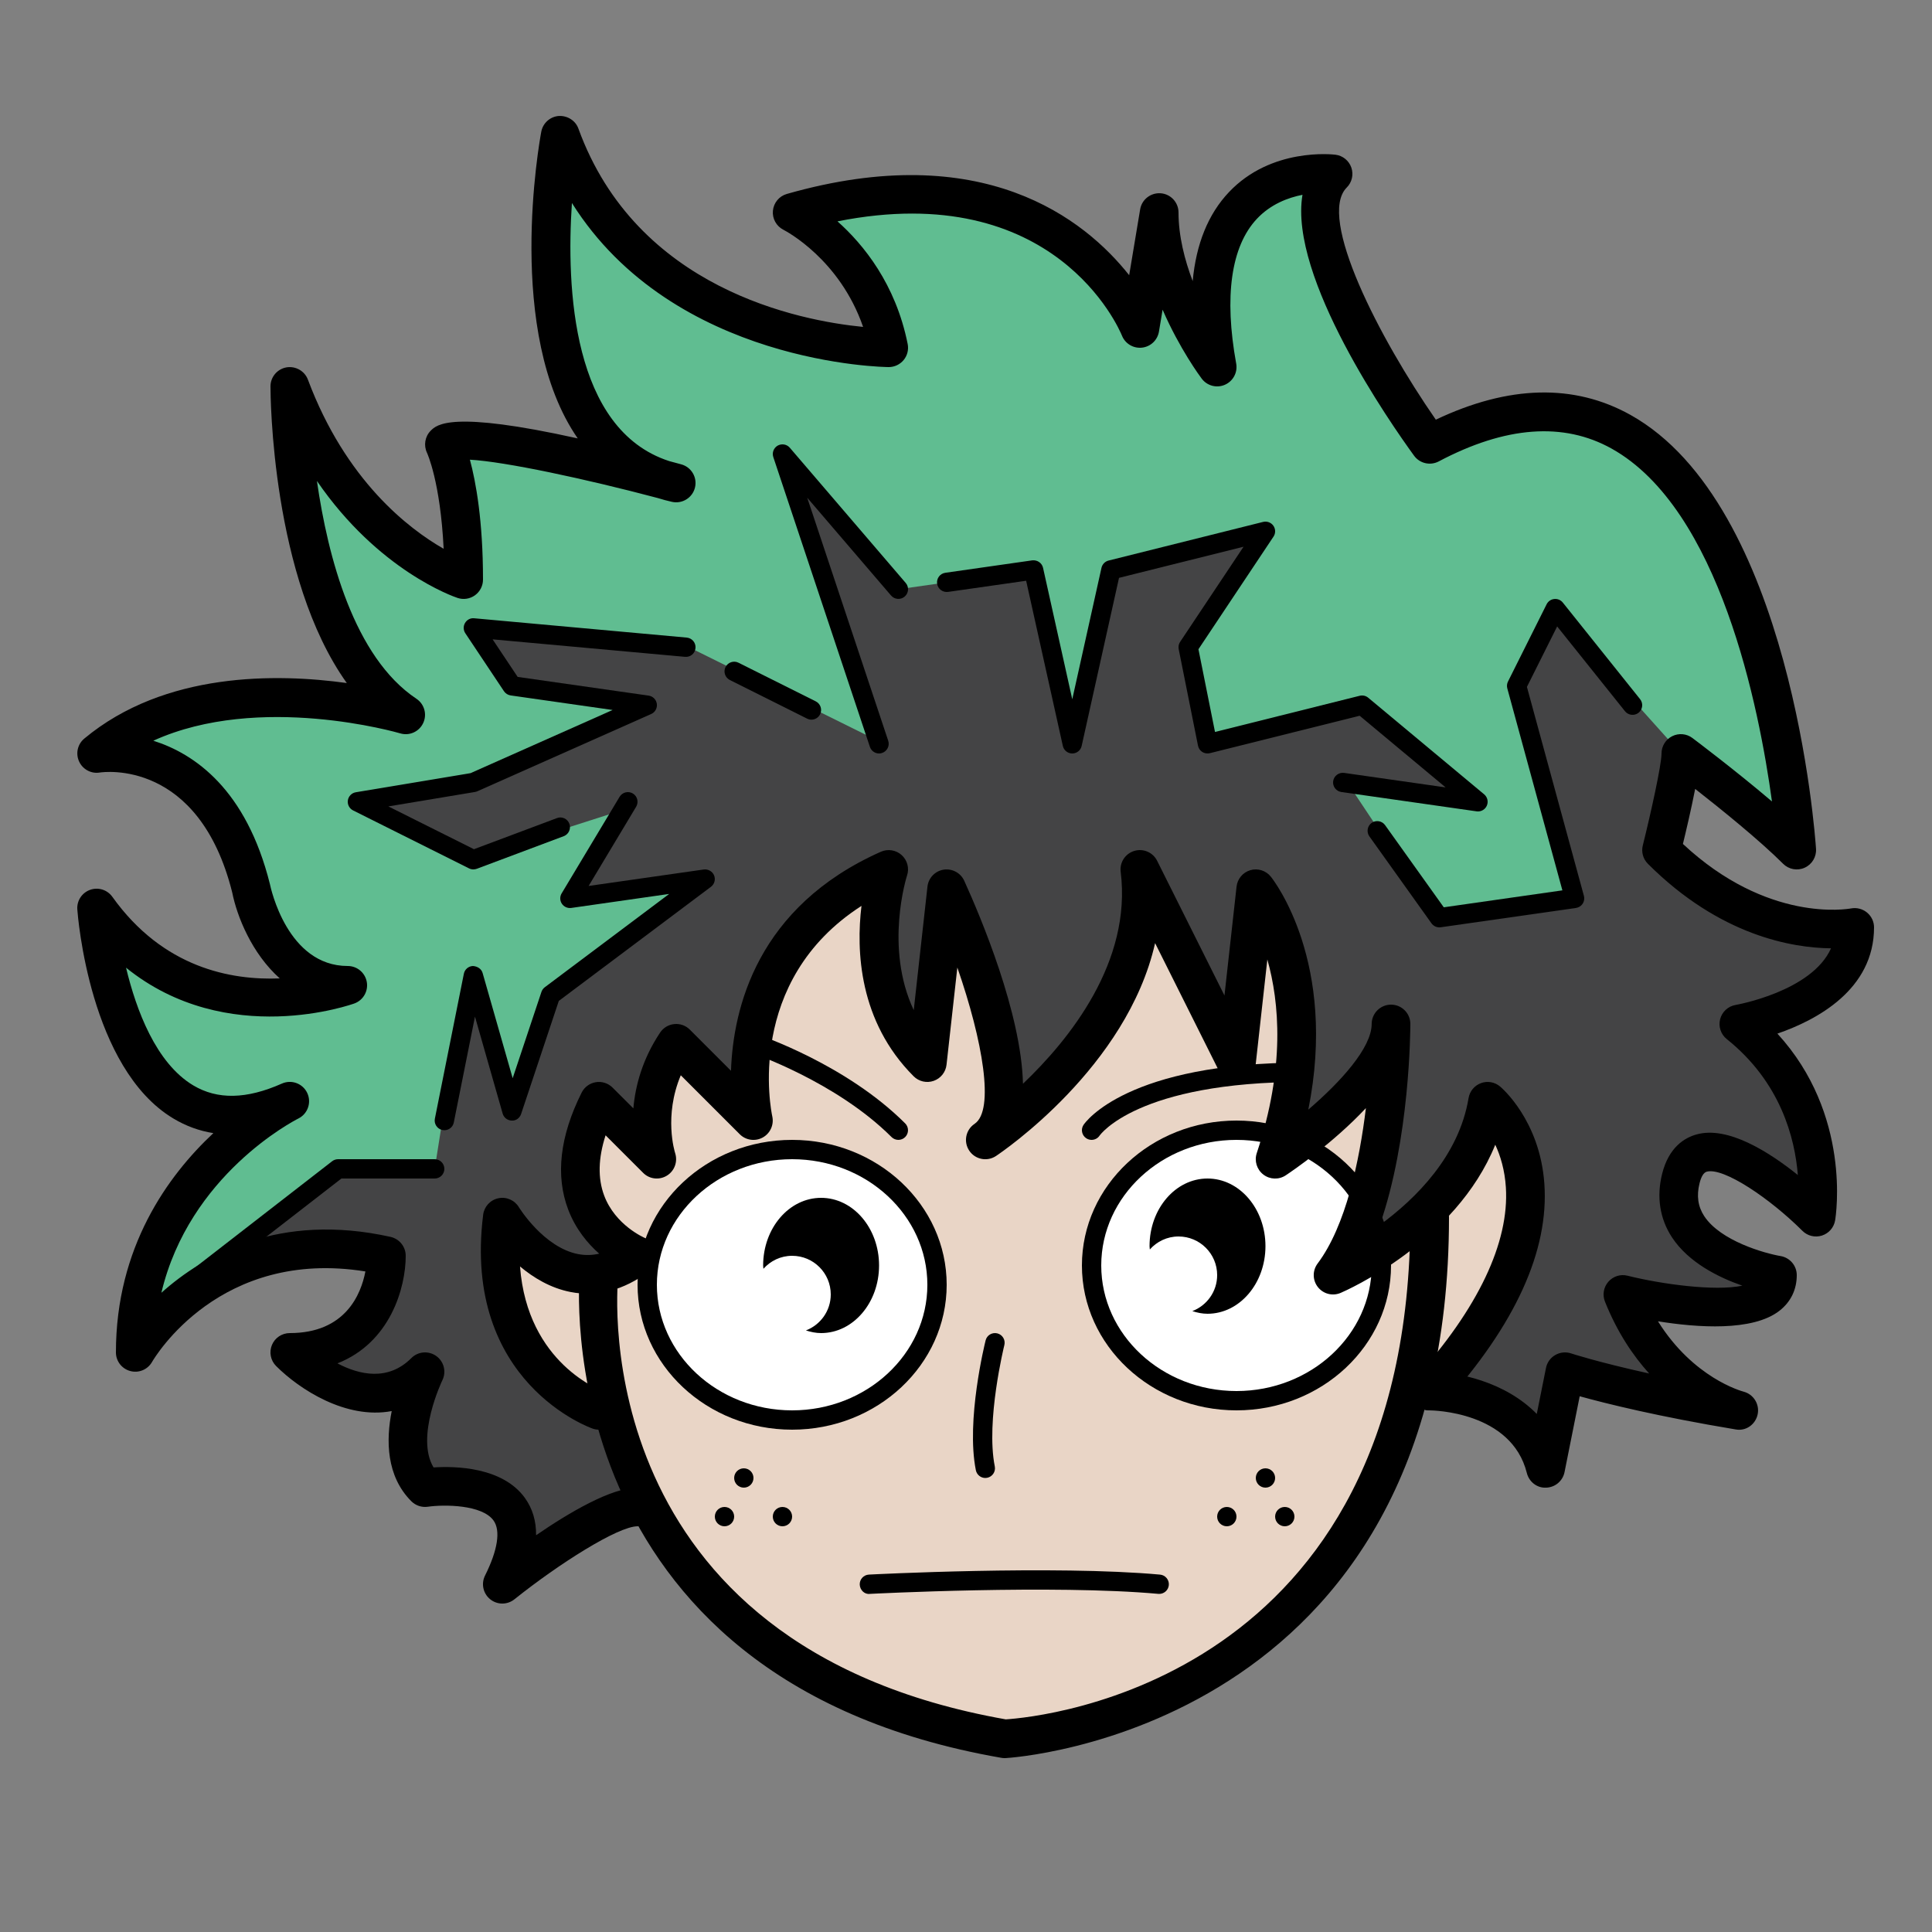 <svg xmlns="http://www.w3.org/2000/svg"  viewBox="0 0 100 100" width="200px" height="200px"><rect x="0" y="0" width="100" height="100" fill="#808080" stroke="none"/><path fill="#e9d5c6" d="M25.84,63.777c0,0,0.479,8.33,5.553,8.426c0,0,2.298,16.181,21.16,17.426 c0,0,16.564-2.011,20.681-18.862c0,0,7.372-2.202,4.596-13.787V39.745H25.362L25.84,63.777z"/><path fill="#60bd91" d="M33.309,77.468l-6.798,4.5c0,0,2.564-5.819-4.511-4.968l-0.755-5.181c0,0-3.064,1.245-5.553-1.532 c0,0,4.309-2.245,4.309-5.287c0,0-9.436-0.936-13,5c0,0-0.596-7.372,7.351-12.734c0,0-7.277,3.734-9.287-9.287 c0,0,7.851,6.319,11.394,2.968c0,0-2.968-1.628-4.691-8.234c0,0-4.404-5.074-6.223-3.83c0,0,6.319-3.83,14.745-1.915 c0,0-6.223-7.851-4.787-15.415c0,0,5.553,8.234,8.617,8.043l-0.394-6.702l9.489,1.819c0,0-8.426-9.287-3.543-16.085 c0,0,2.011,8.043,15.989,9.191l-3.734-7.181c0,0,9.957-4.213,16.755,5.745l1.532-2.681l2.681,4.883c0,0-2.202-9.287,5.745-9.67 c0,0-1.915,6.415,5.553,13.404c0,0,16.468-8.043,18.67,20.777l-6.223-3.83l-0.096,4.979c0,0,6.085,5.213,9.457,3.755 c0,0-2.255,3.606-6,5c0,0,4.585,5.128,3.436,9.723c0,0-4.83-4.979-6.436-1.723s4.617,4.979,4.617,4.979S89.787,69.266,84,67l6,6 l-9-2l-1.255,4.649c0,0-2.968-3.255-5.074-3.926c0,0,6.862-7.713,2.33-14.723c0,0-1.564,6.394-7.117,7.926l2.011-9.287L66,60 c0,0,3.213-7.33-0.904-12.883l-0.957,6.606L59,45c0,0-0.128,8.628-6.638,12.553l-2.872-10.34l-1.628,7.277 c0,0-3.819-4.521-1.862-9.489c0,0-6.947,2.213-7.138,12.649l-3.926-3.351l-1.723,4.596l-2.585-1.532c0,0-0.766,6.798,1.819,7.372 c0,0-2.745,3.426-6.447-1.734c0,0-1.5,8.915,6.16,10.447L33.309,77.468z"/><path fill="#444445" d="M27,81l5.926-3.34L31,73c0,0-5.936-2.872-4.968-8.936c0,0,5.053,3.745,6.511,1.34 C32.543,65.404,28,62,31,57l3,2l0.697-4.511l3.83,3.207C38.527,57.697,39,46,46,45c0,0-2,7,2,10l1-9c0,0,5,9,2,13 c0,0,8.606-7.309,8.303-13.654l4.356,8.809L65,47c0,0,3,5,1,13c0,0,3-1,6-6c0,0,0,10-3,12c0,0,8-5,8-9c0,0,6,5-3,15c0,0,4,0,6,3 l1.181-3.947l7.133,1.628L84,67c0,0,7,2,8-1c0,0-8-2-4-6c0,0,3,0,6,3c0,0,1.553-5.702-3.723-9.851c0,0,5.191,0.383,5.457-4.883 c0,0-9.511-0.926-9.622-4.596L87,39l-6.489-7.234l-1.723,3.574l2.633,10.867l-7.085,1.197l-4.596-6.894l6.559,0.814L70.5,36.5 l-7.926,1.904l-0.894-4.787l3.559-6.032L57.5,29.5l-2,9l-2-9l-7,1l-5.915-6.745l4.787,14.553l-9.67-4.787L24.5,32.5L27,36 l6.309,0.633l-9.383,4.069L18.5,41.5l6.191,2.84L32,42l-2,4l6.42-0.319L28,52l-1.489,5.027L24,51l-1.5,9.5h-5L12,65h8 c0,0-0.234,4.383-4.117,5.191C15.883,70.191,18,73,22,71c0,0-2.074,2.596-0.037,5.798C21.963,76.798,27,76,27,81z"/><ellipse cx="40.936" cy="66.457" fill="#fff" rx="7.468" ry="6.862"/><ellipse cx="63.979" cy="65.5" fill="#fff" rx="7.468" ry="6.862"/><path d="M31,74c-0.104,0-0.211-0.017-0.316-0.052c-0.067-0.022-6.765-2.359-5.676-11.072c0.053-0.423,0.368-0.767,0.786-0.854 c0.416-0.09,0.845,0.099,1.064,0.464c0.011,0.019,1.283,2.081,3.065,2.426c0.365,0.069,0.727,0.062,1.092-0.022 c-0.596-0.525-1.22-1.271-1.604-2.279c-0.669-1.76-0.435-3.798,0.694-6.057c0.144-0.287,0.417-0.488,0.734-0.54 c0.315-0.052,0.64,0.053,0.867,0.28l1.076,1.075c0.102-1.158,0.463-2.54,1.385-3.923c0.166-0.249,0.436-0.411,0.733-0.44 c0.303-0.03,0.594,0.076,0.806,0.288l2.13,2.13c0.11-3.239,1.358-8.493,7.757-11.337c0.361-0.16,0.784-0.094,1.079,0.174 c0.293,0.267,0.402,0.681,0.276,1.057c-0.014,0.043-1.184,3.716,0.347,6.967l0.71-6.394c0.049-0.447,0.392-0.807,0.836-0.877 c0.445-0.068,0.881,0.165,1.067,0.573c0.865,1.903,2.953,6.859,3.041,10.508c2.42-2.303,5.639-6.314,5.057-10.97 c-0.061-0.483,0.236-0.94,0.703-1.081c0.465-0.142,0.967,0.074,1.184,0.51l3.485,6.972l0.626-5.635 c0.044-0.402,0.327-0.737,0.715-0.851c0.387-0.112,0.806,0.02,1.059,0.336c0.158,0.198,3.464,4.453,1.94,12.058 c1.686-1.445,3.27-3.198,3.279-4.421c0-0.007,0-0.011,0-0.012v-0.001C71,52.447,71.448,52,72,52c0.538,0,0.976,0.425,0.999,0.956 c0,0.001,0,0.001,0,0.001c0,0.004,0,0.005,0,0.005c0,0.004,0,0.008,0,0.013l0,0c0,0.001,0,0.003,0,0.005c0,0.002,0,0.005,0,0.008 c0,0.005,0,0.009,0,0.013c0,0.301-0.023,5.96-1.583,10.408c1.88-1.374,4.098-3.58,4.597-6.572 c0.059-0.354,0.302-0.648,0.638-0.773c0.335-0.126,0.712-0.061,0.988,0.169c0.084,0.07,2.062,1.754,2.296,5.026 c0.249,3.467-1.499,7.306-5.193,11.411c-0.369,0.41-1.002,0.443-1.412,0.074c-0.411-0.369-0.444-1.002-0.074-1.412 c3.247-3.608,4.869-7.021,4.688-9.872c-0.057-0.902-0.283-1.639-0.549-2.209c-2.044,5.062-7.731,7.553-8.002,7.669 c-0.417,0.179-0.9,0.056-1.18-0.301c-0.28-0.356-0.286-0.855-0.014-1.218c1.469-1.96,2.167-5.317,2.5-8.045 c-1.694,1.81-3.766,3.224-4.145,3.477c-0.355,0.238-0.822,0.224-1.162-0.037c-0.339-0.26-0.477-0.706-0.342-1.111 c1.478-4.433,1.171-7.814,0.548-10.024l-0.606,5.451c-0.049,0.44-0.382,0.796-0.818,0.874c-0.434,0.078-0.872-0.141-1.07-0.537 l-3.316-6.633c-1.455,6.424-7.909,10.801-8.234,11.018c-0.002,0.001-0.002,0.001-0.005,0.003c0,0.001-0.001,0.001-0.001,0.001 c-0.46,0.302-1.077,0.176-1.381-0.281c-0.306-0.459-0.183-1.079,0.276-1.386c0.001,0.001,0.003-0.001,0.012-0.009 c1.025-0.711,0.423-4.262-0.903-8.083l-0.56,5.033c-0.042,0.382-0.3,0.706-0.663,0.833c-0.362,0.128-0.766,0.036-1.038-0.236 c-2.841-2.841-2.98-6.513-2.701-8.82c-6.049,3.89-4.682,10.591-4.616,10.898c0.094,0.434-0.108,0.879-0.498,1.092 c-0.388,0.211-0.872,0.145-1.186-0.17l-3.053-3.053c-0.886,2.11-0.318,3.945-0.29,4.035c0.141,0.439-0.036,0.921-0.43,1.161 c-0.394,0.241-0.901,0.184-1.227-0.144l-1.945-1.944c-0.382,1.179-0.408,2.222-0.075,3.114c0.577,1.548,2.089,2.19,2.104,2.197 c0.332,0.138,0.567,0.443,0.612,0.8c0.044,0.356-0.102,0.711-0.389,0.926c-1.311,0.983-2.681,1.344-4.069,1.072 c-1.033-0.202-1.916-0.737-2.612-1.321c0.379,5.048,4.217,6.438,4.403,6.502c0.52,0.18,0.8,0.747,0.623,1.268 C31.803,73.737,31.416,74,31,74z"/><path d="M26,83c-0.223,0-0.445-0.074-0.629-0.223c-0.365-0.295-0.476-0.805-0.266-1.225c0.659-1.318,0.815-2.331,0.439-2.852 c-0.591-0.821-2.549-0.835-3.403-0.711c-0.312,0.044-0.626-0.061-0.849-0.283c-1.308-1.308-1.315-3.17-1.017-4.669 c-2.366,0.447-4.781-1.129-5.983-2.331c-0.286-0.286-0.372-0.716-0.217-1.09S14.596,69,15,69c2.877,0,3.686-2.005,3.913-3.19 c-7.536-1.212-10.901,4.439-11.046,4.689c-0.227,0.393-0.688,0.584-1.125,0.465C6.304,70.847,6,70.452,6,70 c0-5.437,2.682-9.142,5.044-11.35c-0.732-0.115-1.425-0.368-2.075-0.759c-4.332-2.6-4.943-10.486-4.967-10.82 c-0.032-0.447,0.237-0.86,0.659-1.012c0.421-0.152,0.892-0.006,1.153,0.359c2.629,3.681,6.141,4.327,8.667,4.224 c-1.447-1.289-2.214-3.208-2.461-4.446c-1.729-6.909-6.653-6.243-6.862-6.209c-0.442,0.072-0.882-0.168-1.066-0.577 c-0.185-0.409-0.077-0.891,0.268-1.179c4.163-3.468,9.97-3.378,13.59-2.877C14.053,29.903,14,20.469,14,20 c0-0.483,0.346-0.897,0.822-0.984c0.473-0.081,0.945,0.181,1.115,0.633c1.956,5.218,5.197,7.71,7.026,8.756 c-0.169-3.474-0.853-4.949-0.861-4.966c-0.183-0.382-0.108-0.846,0.191-1.146c0.315-0.314,1.058-1.056,7.611,0.399 c-3.772-5.446-1.988-15.341-1.887-15.877c0.083-0.442,0.452-0.775,0.901-0.812c0.447-0.025,0.868,0.231,1.021,0.655 c3.02,8.305,11.442,9.941,14.735,10.263c-1.209-3.504-3.995-4.961-4.125-5.028c-0.366-0.187-0.583-0.579-0.543-0.988 s0.324-0.753,0.719-0.866c10.148-2.896,15.417,1.296,17.721,4.205l0.568-3.407c0.086-0.515,0.552-0.873,1.069-0.833 C60.601,10.046,61,10.479,61,11c0,1.216,0.315,2.448,0.733,3.55c0.18-1.933,0.806-3.474,1.878-4.606 c2.194-2.319,5.378-1.952,5.513-1.936c0.379,0.047,0.698,0.307,0.822,0.668s0.031,0.762-0.239,1.031 c-1.545,1.545,1.697,7.821,4.611,12.015c3.772-1.79,7.157-1.872,10.071-0.249c8.329,4.645,9.56,21.735,9.608,22.461 c0.028,0.416-0.205,0.805-0.584,0.977c-0.379,0.175-0.826,0.091-1.12-0.203c-1.214-1.214-3.222-2.834-4.551-3.874 c-0.197,1.01-0.463,2.145-0.634,2.848c4.38,4.093,8.522,3.37,8.701,3.338c0.292-0.055,0.597,0.023,0.826,0.212 C96.865,47.421,97,47.702,97,48c0,3.228-2.975,4.802-5.002,5.5c3.843,4.191,3.029,9.421,2.988,9.664 c-0.062,0.37-0.324,0.674-0.681,0.788c-0.356,0.115-0.747,0.021-1.013-0.245c-1.679-1.675-4.074-3.294-4.949-3.062 c-0.16,0.045-0.286,0.246-0.374,0.598c-0.162,0.649-0.084,1.205,0.239,1.7c0.844,1.291,3.142,1.933,3.957,2.071 C92.646,65.096,93,65.513,93,66c0,0.749-0.31,1.387-0.895,1.844c-1.388,1.083-4.263,0.872-6.289,0.546 c1.828,2.925,4.309,3.609,4.432,3.642c0.517,0.136,0.839,0.655,0.727,1.178s-0.607,0.877-1.14,0.777 c-4.017-0.669-6.697-1.336-8.07-1.717l-0.785,3.927c-0.092,0.459-0.489,0.792-0.957,0.804c-0.468,0.024-0.881-0.304-0.994-0.758 c-0.795-3.182-4.86-3.241-5.033-3.242c-0.551-0.003-0.997-0.451-0.996-1.003C73.003,71.446,73.449,71,74,71 c1.433,0,3.909,0.511,5.543,2.186l0.477-2.382c0.056-0.281,0.23-0.524,0.479-0.668c0.247-0.144,0.547-0.175,0.817-0.085 c0.02,0.007,1.379,0.453,4.044,1.041c-0.843-0.931-1.657-2.145-2.288-3.721c-0.139-0.349-0.071-0.745,0.175-1.028 c0.247-0.282,0.629-0.406,0.996-0.312c1.758,0.438,4.514,0.815,5.94,0.515c-1.208-0.419-2.78-1.188-3.643-2.503 c-0.63-0.961-0.806-2.097-0.509-3.284c0.343-1.374,1.158-1.868,1.781-2.04c1.618-0.455,3.754,0.905,5.244,2.1 c-0.152-1.91-0.89-4.806-3.679-7.036c-0.308-0.246-0.441-0.65-0.343-1.032c0.099-0.381,0.413-0.669,0.801-0.735 c0.045-0.008,3.943-0.696,4.938-2.931c-1.982-0.021-5.741-0.638-9.479-4.376c-0.249-0.248-0.348-0.608-0.263-0.949 C85.433,42.146,86,39.604,86,39c0-0.379,0.214-0.725,0.553-0.895c0.339-0.169,0.744-0.134,1.047,0.095 c0.12,0.09,2.206,1.657,4.117,3.284c-0.663-4.857-2.703-15.145-8.303-18.266c-2.486-1.386-5.496-1.162-8.946,0.665 c-0.44,0.23-0.984,0.106-1.276-0.296c-1.22-1.678-6.494-9.234-5.776-13.504c-0.75,0.147-1.652,0.487-2.364,1.248 c-1.331,1.42-1.7,4.01-1.067,7.489c0.083,0.456-0.159,0.909-0.584,1.095c-0.425,0.187-0.921,0.056-1.2-0.316 c-0.076-0.101-1.144-1.541-2.025-3.569l-0.189,1.134c-0.074,0.442-0.433,0.782-0.879,0.83c-0.448,0.048-0.87-0.206-1.036-0.623 c-0.143-0.349-3.473-8.151-14.724-5.914c1.345,1.197,3.012,3.242,3.633,6.347c0.059,0.294-0.017,0.599-0.207,0.83S46.3,19,46,19 c-0.123,0-11.127-0.107-16.398-8.493c-0.294,4.381,0.008,11.723,5.032,13.358c0.206,0.055,0.416,0.112,0.629,0.17 c0.524,0.143,0.838,0.678,0.708,1.205c-0.13,0.526-0.659,0.853-1.188,0.736c-0.255-0.057-0.501-0.123-0.739-0.198 c-3.734-0.991-7.897-1.882-9.722-1.985C24.633,24.949,25,26.956,25,30c0,0.321-0.154,0.623-0.416,0.812 c-0.261,0.188-0.597,0.239-0.901,0.137c-0.207-0.068-4.102-1.419-7.279-6.055c0.564,3.924,1.916,9.118,5.15,11.274 c0.412,0.274,0.561,0.809,0.35,1.257c-0.209,0.448-0.716,0.677-1.191,0.533c-0.083-0.025-7.282-2.117-12.777,0.381 c2.139,0.675,4.81,2.523,6.034,7.419C14.015,45.973,14.878,50,18,50c0.483,0,0.897,0.346,0.984,0.821s-0.18,0.945-0.633,1.115 c-0.075,0.026-6.586,2.388-11.827-1.849c0.528,2.199,1.55,4.937,3.476,6.091c1.257,0.751,2.759,0.722,4.593-0.093 c0.495-0.22,1.077-0.005,1.309,0.486c0.232,0.49,0.031,1.077-0.454,1.321c-0.263,0.133-5.651,2.925-7.095,9.022 c2.21-1.979,6.108-4.172,11.863-2.893C20.674,64.125,21,64.531,21,65c0,1.656-0.799,4.491-3.535,5.568 c1.136,0.596,2.619,0.935,3.828-0.275c0.346-0.347,0.892-0.39,1.29-0.104c0.398,0.286,0.53,0.818,0.312,1.257 c-0.015,0.031-1.404,2.938-0.454,4.508c1.142-0.075,3.575-0.02,4.727,1.578c0.394,0.547,0.587,1.191,0.58,1.932 C29.458,78.289,31.645,77,33,77c0.552,0,1,0.447,1,1s-0.448,1-1,1c-1.019,0-4.103,1.963-6.375,3.781 C26.442,82.927,26.221,83,26,83z"/><path d="M52,91c-0.058,0-0.115-0.005-0.171-0.015C28.186,86.873,29.984,66.109,30.005,65.9c0.055-0.55,0.533-0.962,1.093-0.895 c0.549,0.054,0.95,0.543,0.897,1.092c-0.076,0.778-1.6,19.066,20.063,22.897C53.847,88.879,73,87.063,73,63c0-0.553,0.448-1,1-1 s1,0.447,1,1c0,26.647-22.725,27.988-22.955,27.999C52.03,91,52.015,91,52,91z"/><path d="M41,74c-4.411,0-8-3.364-8-7.5s3.589-7.5,8-7.5s8,3.364,8,7.5S45.411,74,41,74z M41,60c-3.86,0-7,2.916-7,6.5 s3.14,6.5,7,6.5s7-2.916,7-6.5S44.86,60,41,60z"/><path d="M64,73c-4.411,0-8-3.364-8-7.5s3.589-7.5,8-7.5s8,3.364,8,7.5S68.411,73,64,73z M64,59c-3.86,0-7,2.916-7,6.5 s3.14,6.5,7,6.5s7-2.916,7-6.5S67.86,59,64,59z"/><path d="M42.5,62c-1.657,0-3,1.567-3,3.5c0,0.059,0.012,0.114,0.015,0.172C39.881,65.262,40.408,65,41,65c1.105,0,2,0.895,2,2 c0,0.852-0.535,1.575-1.286,1.863C41.966,68.943,42.226,69,42.5,69c1.657,0,3-1.567,3-3.5S44.157,62,42.5,62z"/><path d="M62.5,61c-1.657,0-3,1.567-3,3.5c0,0.059,0.012,0.114,0.015,0.172C59.881,64.262,60.408,64,61,64c1.105,0,2,0.895,2,2 c0,0.852-0.535,1.575-1.286,1.863C61.966,67.943,62.226,68,62.5,68c1.657,0,3-1.567,3-3.5S64.157,61,62.5,61z"/><path d="M46.5,59c-0.128,0-0.256-0.049-0.354-0.146c-2.878-2.878-7.261-4.364-7.305-4.379c-0.262-0.088-0.403-0.371-0.316-0.633 c0.087-0.261,0.367-0.403,0.632-0.316c0.188,0.063,4.647,1.572,7.695,4.621c0.195,0.195,0.195,0.512,0,0.707 C46.756,58.951,46.628,59,46.5,59z"/><path d="M56.5,59c-0.095,0-0.191-0.027-0.277-0.084c-0.23-0.153-0.292-0.464-0.139-0.693C56.172,58.091,58.338,55,67.5,55 c0.276,0,0.5,0.224,0.5,0.5S67.776,56,67.5,56c-8.632,0-10.565,2.75-10.584,2.777C56.82,58.922,56.661,59,56.5,59z"/><path d="M60,82.5c-0.015,0-0.03-0.001-0.046-0.002c-5.402-0.49-14.833-0.004-14.928,0.001c-0.276,0.038-0.511-0.197-0.526-0.473 c-0.014-0.275,0.197-0.511,0.473-0.525c0.096-0.006,9.599-0.497,15.072,0.001c0.275,0.025,0.478,0.269,0.453,0.543 C60.474,82.305,60.256,82.5,60,82.5z"/><path d="M51,76.5c-0.233,0-0.442-0.164-0.49-0.402c-0.516-2.58,0.463-6.551,0.505-6.719c0.066-0.269,0.337-0.43,0.606-0.364 c0.268,0.067,0.431,0.339,0.364,0.606c-0.009,0.039-0.966,3.922-0.495,6.281c0.054,0.271-0.122,0.534-0.392,0.588 C51.065,76.497,51.032,76.5,51,76.5z"/><circle cx="38.5" cy="76.5" r=".5"/><circle cx="65.5" cy="76.5" r=".5"/><circle cx="37.5" cy="78.5" r=".5"/><circle cx="40.5" cy="78.5" r=".5"/><circle cx="63.5" cy="78.5" r=".5"/><circle cx="66.5" cy="78.5" r=".5"/><path d="M74.5,48c-0.16,0-0.312-0.077-0.407-0.209l-3.214-4.5c-0.161-0.225-0.108-0.537,0.116-0.698 c0.224-0.159,0.537-0.108,0.697,0.116l3.038,4.253l6.139-0.877l-2.851-10.453c-0.032-0.119-0.02-0.245,0.035-0.355l2-4 c0.076-0.152,0.225-0.256,0.395-0.273c0.169-0.018,0.336,0.051,0.443,0.185l4,5c0.172,0.216,0.137,0.53-0.078,0.703 c-0.216,0.171-0.53,0.137-0.703-0.078l-3.512-4.39l-1.565,3.13l2.95,10.815c0.038,0.139,0.014,0.286-0.064,0.406 s-0.205,0.2-0.347,0.221l-7,1C74.547,47.998,74.523,48,74.5,48z"/><path d="M76.5,42c-0.023,0-0.047-0.002-0.071-0.005l-7-1c-0.273-0.039-0.463-0.292-0.424-0.565s0.294-0.461,0.566-0.425 l5.255,0.751l-4.451-3.709l-7.754,1.938c-0.133,0.032-0.273,0.01-0.389-0.062c-0.115-0.073-0.196-0.19-0.223-0.325l-1-5 c-0.026-0.13,0-0.265,0.074-0.375l3.283-4.924l-6.446,1.611l-1.933,8.698C55.938,38.837,55.734,39,55.5,39 s-0.438-0.163-0.488-0.392l-1.899-8.548l-4.042,0.577c-0.276,0.034-0.527-0.151-0.566-0.425s0.151-0.526,0.424-0.565l4.5-0.643 c0.259-0.029,0.502,0.132,0.559,0.387l1.512,6.804l1.512-6.804c0.042-0.185,0.183-0.331,0.367-0.377l8-2 c0.2-0.049,0.411,0.028,0.53,0.197s0.122,0.394,0.007,0.565l-3.885,5.828l0.857,4.282l7.491-1.873 c0.154-0.038,0.318-0.002,0.441,0.102l6,5c0.171,0.143,0.228,0.383,0.137,0.587C76.876,41.886,76.695,42,76.5,42z"/><path d="M45.5,39c-0.209,0-0.404-0.133-0.474-0.342l-5-15c-0.076-0.227,0.02-0.476,0.228-0.594c0.209-0.114,0.47-0.072,0.626,0.11 l6,7c0.18,0.209,0.156,0.525-0.054,0.705c-0.209,0.179-0.524,0.155-0.705-0.055l-4.339-5.062l4.192,12.578 c0.087,0.262-0.054,0.545-0.316,0.633C45.605,38.992,45.552,39,45.5,39z"/><path d="M42,37.25c-0.075,0-0.151-0.017-0.223-0.053l-4-2c-0.247-0.124-0.347-0.424-0.224-0.671 c0.124-0.246,0.424-0.348,0.671-0.224l4,2c0.247,0.124,0.347,0.424,0.224,0.671C42.359,37.148,42.183,37.25,42,37.25z"/><path d="M24.5,45c-0.077,0-0.153-0.018-0.224-0.053l-6-3c-0.194-0.097-0.303-0.308-0.271-0.521s0.199-0.384,0.413-0.419 l5.937-0.989l7.354-3.269l-5.279-0.754c-0.141-0.021-0.266-0.1-0.345-0.218l-2-3c-0.107-0.16-0.112-0.367-0.014-0.533 c0.098-0.166,0.279-0.264,0.475-0.242l11,1c0.275,0.025,0.478,0.269,0.453,0.543c-0.025,0.274-0.259,0.479-0.543,0.453 l-9.958-0.905l1.296,1.944l6.779,0.968c0.221,0.031,0.394,0.205,0.424,0.426c0.031,0.222-0.088,0.436-0.292,0.526l-9,4 c-0.039,0.017-0.079,0.029-0.121,0.036l-4.483,0.747l4.43,2.215l4.295-1.61c0.258-0.101,0.547,0.033,0.644,0.292 c0.097,0.259-0.034,0.547-0.292,0.644l-4.5,1.688C24.619,44.989,24.56,45,24.5,45z"/><path d="M23,58.5c-0.032,0-0.065-0.003-0.099-0.01c-0.271-0.054-0.446-0.317-0.392-0.588l1.5-7.5 c0.045-0.227,0.239-0.393,0.47-0.402c0.228,0.016,0.438,0.141,0.501,0.362l1.556,5.446l1.489-4.467 c0.032-0.097,0.093-0.181,0.174-0.242l6.438-4.829l-5.068,0.725c-0.193,0.026-0.381-0.059-0.487-0.219 c-0.107-0.16-0.111-0.368-0.012-0.533l3-5c0.142-0.236,0.449-0.315,0.686-0.172c0.237,0.142,0.313,0.449,0.171,0.686l-2.459,4.1 l5.96-0.852c0.22-0.028,0.445,0.093,0.533,0.304s0.021,0.454-0.162,0.592l-7.875,5.906l-1.951,5.852 c-0.069,0.208-0.261,0.357-0.485,0.342c-0.219-0.005-0.41-0.151-0.47-0.362l-1.433-5.018l-1.096,5.478 C23.443,58.336,23.234,58.5,23,58.5z"/><path d="M6.979,69.159c-0.149,0-0.297-0.066-0.396-0.193c-0.169-0.219-0.129-0.532,0.088-0.702l10.521-8.159 C17.281,60.037,17.389,60,17.5,60h5c0.276,0,0.5,0.224,0.5,0.5S22.776,61,22.5,61h-4.829L7.285,69.055 C7.194,69.125,7.086,69.159,6.979,69.159z"/></svg>